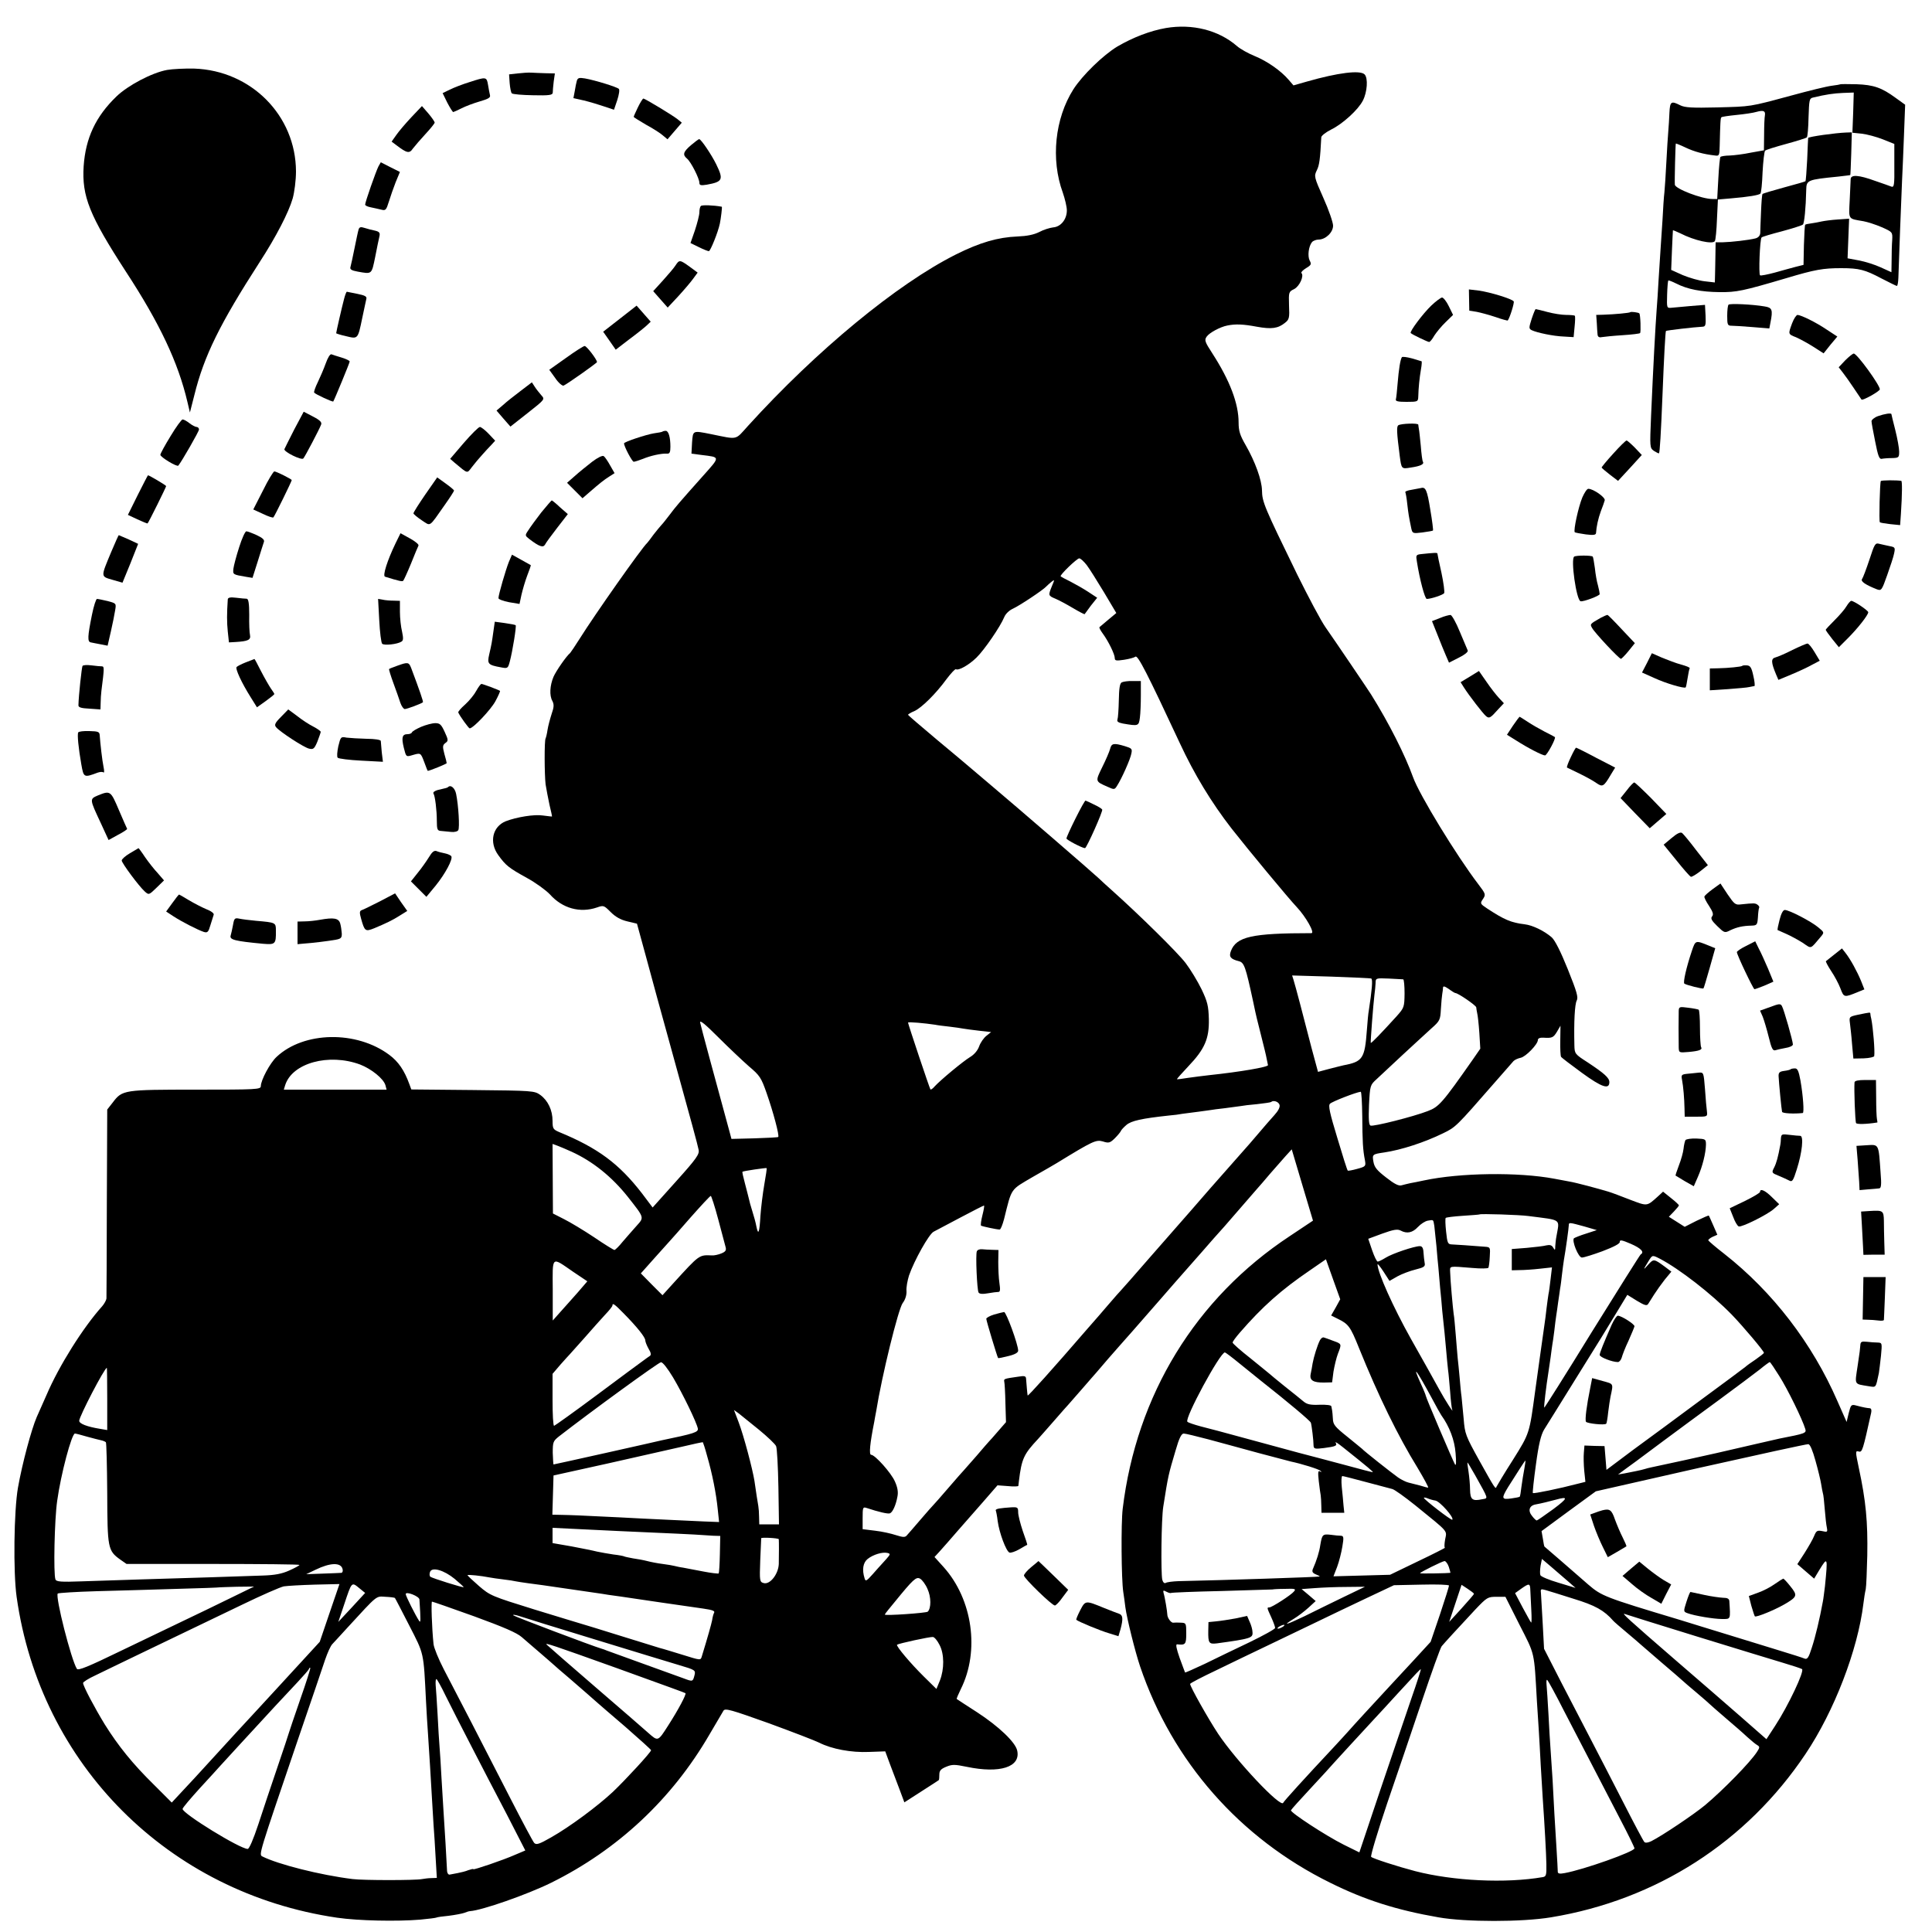 <?xml version="1.0" standalone="no"?>
<!DOCTYPE svg PUBLIC "-//W3C//DTD SVG 20010904//EN"
 "http://www.w3.org/TR/2001/REC-SVG-20010904/DTD/svg10.dtd">
<svg version="1.0" xmlns="http://www.w3.org/2000/svg"
 width="1000pt" height="1000pt" viewBox="0 0 1000 1000"
 preserveAspectRatio="xMidYMid meet">
<g transform="translate(0,1000) scale(0.1,-0.1)"
fill="#000000" stroke="none">
<path d="M6035 9855 c-81 -14 -172 -49 -252 -96 -73 -44 -181 -149 -227 -221
-96 -151 -118 -363 -55 -535 11 -32 21 -73 21 -92 0 -46 -31 -85 -71 -88 -17
-2 -50 -12 -72 -24 -28 -14 -64 -21 -112 -23 -102 -4 -195 -31 -319 -93 -305
-153 -722 -497 -1076 -887 -69 -76 -49 -72 -192 -43 -96 19 -93 20 -98 -44
l-3 -57 53 -7 c97 -12 97 -7 7 -108 -124 -139 -142 -160 -174 -203 -16 -21
-35 -45 -42 -52 -7 -8 -26 -30 -41 -50 -15 -21 -29 -39 -32 -42 -28 -25 -274
-375 -349 -495 -24 -38 -47 -72 -50 -75 -19 -15 -73 -93 -86 -123 -19 -45 -22
-97 -6 -125 9 -18 9 -31 -4 -68 -8 -25 -18 -62 -21 -82 -3 -21 -8 -40 -10 -44
-7 -11 -6 -188 0 -238 4 -25 13 -72 20 -105 8 -33 14 -60 13 -61 -1 -1 -22 2
-47 5 -44 7 -136 -8 -193 -30 -68 -28 -86 -109 -38 -175 39 -54 54 -66 148
-118 46 -25 99 -64 119 -85 65 -73 156 -98 244 -68 34 12 36 11 71 -24 25 -25
52 -40 86 -48 l50 -12 47 -172 c25 -95 85 -311 132 -482 108 -391 133 -483
140 -516 5 -23 -10 -45 -116 -163 l-122 -136 -55 73 c-119 154 -228 235 -430
318 -30 13 -33 18 -33 57 0 56 -24 106 -64 135 -30 21 -38 22 -349 25 l-318 3
-10 27 c-26 72 -57 117 -104 152 -170 127 -442 122 -583 -10 -34 -31 -82 -121
-82 -152 0 -17 -23 -18 -335 -18 -374 0 -382 -1 -431 -66 l-29 -37 -2 -481 c0
-265 -2 -488 -2 -497 -1 -9 -11 -27 -22 -40 -99 -110 -224 -309 -288 -459 -23
-52 -46 -104 -51 -115 -27 -62 -75 -240 -97 -365 -21 -119 -25 -438 -7 -565
122 -869 786 -1533 1659 -1661 110 -16 309 -20 430 -10 44 4 82 9 85 11 3 2
31 6 63 9 32 4 68 11 80 15 12 5 25 9 30 9 61 4 294 85 420 147 345 171 625
433 819 767 35 60 68 115 73 124 9 13 40 4 233 -65 123 -45 240 -90 262 -101
65 -33 166 -52 258 -48 l84 3 24 -65 c14 -36 36 -95 50 -132 l25 -67 87 56
c48 31 89 57 91 59 2 2 3 15 3 29 0 20 8 29 35 40 31 13 44 13 107 0 172 -36
280 -1 261 84 -9 43 -95 125 -207 198 -57 37 -104 67 -106 69 -2 1 8 24 21 51
99 198 61 465 -89 632 l-47 52 24 26 c39 44 42 47 100 114 31 35 89 102 129
147 l73 84 54 -4 c29 -3 53 -2 54 1 0 3 2 15 3 26 14 115 25 138 99 217 7 7
43 49 82 93 38 44 72 82 75 85 3 3 34 39 70 80 36 41 69 80 75 86 5 6 33 38
60 70 28 32 84 96 126 143 69 79 93 106 146 167 10 12 43 50 74 85 31 35 94
107 140 159 45 52 85 97 88 100 3 3 45 50 92 105 48 55 95 110 105 121 11 12
42 48 69 80 28 32 64 73 80 91 l31 34 55 -185 55 -184 -120 -80 c-488 -322
-794 -823 -865 -1412 -9 -75 -7 -365 3 -430 3 -19 8 -55 11 -80 8 -58 50 -228
76 -305 167 -493 517 -890 984 -1120 179 -89 342 -141 560 -179 141 -25 432
-25 583 0 546 90 1012 390 1317 845 149 222 271 539 300 779 3 25 8 58 12 74
3 16 6 95 8 175 3 174 -7 282 -44 454 -18 85 -18 89 0 84 18 -5 21 6 64 200 3
14 1 23 -7 24 -15 1 -32 4 -70 14 -26 7 -28 4 -39 -39 l-11 -46 -48 109 c-130
298 -334 564 -585 761 -44 34 -81 66 -83 70 -1 3 9 12 22 18 l25 11 -21 48
c-11 26 -22 49 -23 51 -2 2 -30 -11 -64 -27 l-61 -31 -41 26 -41 26 26 27 c14
15 26 29 26 32 0 3 -18 20 -41 38 l-41 33 -26 -24 c-59 -53 -54 -52 -144 -18
-46 18 -96 37 -113 42 -53 16 -169 47 -200 52 -16 3 -53 10 -80 15 -186 35
-488 31 -675 -9 -25 -5 -56 -12 -70 -14 -14 -3 -34 -8 -45 -11 -15 -5 -38 7
-80 40 -48 37 -61 53 -66 81 -7 39 -6 40 56 49 88 13 208 52 304 99 66 32 67
33 266 261 48 55 93 106 99 113 7 7 23 14 37 17 26 5 89 70 89 92 0 8 10 13
28 12 46 -3 52 0 71 31 l18 31 -1 -76 c-1 -42 1 -80 4 -85 3 -5 52 -42 108
-83 103 -75 142 -88 142 -48 0 22 -26 45 -112 102 -67 43 -68 45 -69 89 -3
122 2 212 12 231 9 17 1 45 -46 162 -37 92 -66 149 -83 165 -39 34 -99 63
-141 68 -69 8 -106 24 -194 82 -36 24 -37 26 -21 49 15 23 14 26 -24 76 -113
148 -306 464 -338 554 -41 114 -124 279 -217 428 -19 30 -187 278 -236 348
-24 34 -89 157 -146 272 -172 353 -182 376 -183 437 -1 53 -35 148 -85 235
-29 50 -36 73 -36 116 0 98 -45 217 -136 358 -39 60 -42 69 -29 87 14 20 70
50 106 57 43 9 84 7 153 -6 77 -14 110 -9 146 20 22 17 24 26 21 90 -2 69 -2
71 27 85 28 15 52 69 37 83 -3 4 8 15 24 25 27 16 29 21 19 39 -12 23 -6 74
12 96 6 7 22 13 34 13 36 0 75 37 75 72 0 16 -22 81 -50 143 -49 110 -49 113
-34 144 13 26 17 56 23 171 1 8 24 26 52 40 59 29 139 102 163 149 23 44 28
117 9 136 -23 23 -137 9 -298 -37 l-70 -20 -25 29 c-40 47 -112 97 -176 123
-32 13 -74 36 -92 52 -95 82 -230 116 -367 93z m-410 -2780 c15 -20 55 -84 90
-142 l63 -106 -42 -35 c-22 -19 -43 -36 -45 -38 -3 -2 5 -17 16 -32 29 -39 63
-108 63 -128 0 -14 7 -15 48 -9 26 4 52 11 59 16 12 10 62 -88 229 -446 76
-164 165 -310 269 -444 83 -106 296 -363 337 -406 47 -50 95 -135 76 -135
-308 0 -389 -18 -417 -93 -11 -29 -2 -41 41 -52 28 -7 35 -28 74 -208 8 -40
17 -79 19 -87 2 -8 13 -53 25 -100 12 -47 24 -96 26 -109 3 -13 6 -28 7 -34 2
-10 -144 -35 -304 -52 -30 -3 -80 -10 -110 -14 -30 -5 -55 -8 -57 -7 -1 2 25
31 58 66 86 90 109 144 107 245 -2 69 -7 90 -38 155 -20 41 -57 102 -82 135
-40 53 -239 249 -381 376 -27 24 -59 53 -70 64 -26 25 -425 370 -556 480 -52
44 -102 87 -112 95 -9 8 -84 71 -167 140 -82 69 -150 127 -151 130 0 3 14 12
32 19 38 17 112 90 168 167 23 30 44 53 48 50 14 -8 67 22 106 60 41 40 124
161 144 210 7 17 26 35 44 43 35 16 157 97 173 115 6 6 18 17 28 25 16 13 16
11 2 -22 -20 -49 -20 -50 18 -66 17 -7 58 -29 90 -48 32 -19 59 -33 61 -32 1
2 16 22 33 45 l32 40 -47 31 c-26 17 -67 40 -92 53 -25 12 -47 24 -50 27 -6 6
83 92 96 93 7 0 24 -16 39 -35z m1473 -2140 c8 -7 3 -60 -13 -165 -3 -14 -7
-60 -10 -101 -11 -148 -21 -164 -121 -183 -10 -2 -44 -11 -76 -19 l-56 -15
-33 122 c-17 66 -44 169 -59 227 -15 58 -31 115 -35 128 l-7 22 204 -6 c111
-4 204 -8 206 -10z m165 -4 c4 -1 7 -34 7 -73 -1 -71 -2 -74 -41 -118 -80 -88
-131 -141 -134 -138 -2 4 13 201 19 248 3 19 5 47 6 61 0 26 1 27 68 24 37 -2
70 -4 75 -4z m270 -71 c14 0 107 -64 108 -74 0 -6 3 -20 5 -31 3 -11 8 -57 11
-101 l5 -82 -38 -55 c-159 -227 -176 -246 -234 -268 -75 -29 -281 -81 -296
-75 -9 3 -11 33 -8 107 5 101 6 103 39 133 18 17 79 74 135 126 57 52 123 114
149 137 44 39 46 44 49 100 2 32 5 67 7 78 2 11 4 26 4 33 1 10 9 7 30 -7 16
-12 31 -21 34 -21z m-3657 -379 c57 -48 64 -59 92 -139 34 -97 67 -220 60
-227 -2 -2 -57 -5 -123 -7 l-119 -3 -8 30 c-72 264 -151 555 -154 572 -3 16
26 -8 93 -75 54 -54 126 -122 159 -151z m964 215 c14 -3 48 -7 75 -10 28 -3
59 -8 70 -10 11 -2 48 -7 83 -11 l62 -7 -24 -19 c-14 -11 -31 -35 -38 -55 -8
-22 -26 -43 -48 -56 -36 -22 -152 -118 -183 -152 -9 -11 -19 -17 -21 -15 -4 4
-116 339 -116 346 0 5 88 -3 140 -11z m-2976 -206 c59 -23 121 -73 131 -107
l6 -23 -266 0 -266 0 7 23 c36 115 226 167 388 107z m5187 -267 c1 -131 3
-174 14 -229 5 -30 4 -32 -40 -44 -25 -7 -47 -11 -49 -9 -3 2 -27 78 -54 169
-39 128 -48 168 -38 177 10 11 136 60 159 62 4 1 7 -56 8 -126z m-428 58 c3
-12 -7 -31 -27 -53 -17 -19 -56 -63 -86 -99 -30 -35 -59 -69 -65 -75 -15 -17
-126 -143 -180 -204 -26 -30 -71 -82 -100 -115 -29 -33 -122 -139 -206 -235
-83 -96 -155 -177 -158 -180 -3 -3 -33 -36 -66 -75 -33 -38 -64 -75 -70 -81
-5 -6 -21 -24 -35 -40 -185 -214 -310 -353 -311 -347 -2 10 -6 61 -8 86 -1 15
-7 17 -43 11 -71 -10 -73 -11 -70 -25 2 -8 5 -58 6 -112 l3 -98 -41 -47 c-22
-26 -43 -49 -46 -52 -3 -3 -32 -36 -65 -75 -33 -38 -63 -72 -66 -75 -3 -3 -39
-43 -79 -90 -40 -47 -76 -87 -79 -90 -3 -3 -33 -36 -66 -75 -33 -38 -65 -76
-72 -83 -9 -10 -20 -9 -55 2 -24 8 -72 19 -108 23 l-65 8 0 58 c0 54 1 58 20
52 63 -21 111 -32 121 -28 14 5 31 42 39 86 5 24 1 48 -13 79 -19 44 -103 138
-123 138 -12 0 -6 60 16 170 2 14 7 39 10 55 30 187 114 527 137 560 14 18 21
42 20 62 -2 19 5 55 13 81 27 78 104 216 128 227 12 6 74 39 138 73 64 34 119
62 122 62 3 0 -1 -22 -8 -50 -7 -27 -10 -52 -7 -54 7 -4 81 -20 96 -20 5 -1
15 24 23 54 41 165 31 149 150 219 60 34 115 66 123 71 186 114 203 122 238
112 31 -10 37 -8 62 16 15 15 29 32 31 37 2 6 15 20 29 32 25 22 81 34 220 49
25 2 56 6 70 9 14 2 52 7 85 11 33 5 62 8 65 9 3 1 34 5 70 9 36 5 73 10 82
11 9 2 48 7 85 10 37 4 70 9 72 11 12 11 39 2 44 -15z m-3665 -242 c110 -50
209 -130 291 -233 88 -112 86 -106 45 -152 -19 -21 -51 -58 -71 -81 -19 -24
-39 -43 -43 -43 -3 0 -51 29 -105 66 -54 36 -124 78 -156 94 l-57 29 -1 180
-1 180 25 -9 c14 -5 46 -19 73 -31z m998 -170 c-8 -46 -17 -119 -20 -162 -5
-88 -11 -104 -21 -55 -3 18 -13 54 -21 79 -8 25 -16 54 -18 65 -3 10 -11 46
-20 78 -9 33 -15 60 -13 61 3 4 122 21 125 19 2 -1 -4 -39 -12 -85z m-238
-182 c18 -67 35 -131 38 -143 4 -16 -1 -23 -23 -32 -15 -6 -37 -11 -48 -10
-67 3 -64 5 -198 -142 l-58 -64 -56 56 -56 57 74 83 c41 46 76 85 79 88 3 3
50 56 104 118 54 61 101 112 105 112 3 0 21 -55 39 -123z m4192 19 c178 -23
162 -12 146 -106 -3 -14 -5 -36 -6 -50 0 -22 -2 -23 -11 -7 -7 12 -17 15 -35
11 -14 -4 -60 -9 -102 -13 l-77 -6 0 -55 0 -55 40 1 c22 0 69 3 104 7 l64 7
-7 -59 c-4 -32 -8 -68 -11 -79 -2 -10 -6 -43 -10 -73 -3 -30 -8 -65 -10 -79
-4 -24 -39 -280 -49 -350 -30 -221 -28 -217 -115 -356 -45 -70 -82 -133 -85
-139 -5 -15 -7 -12 -89 135 -71 128 -75 139 -81 215 -4 44 -9 96 -11 115 -3
19 -7 64 -10 100 -3 36 -8 81 -10 100 -2 19 -6 73 -10 120 -4 47 -8 96 -11
110 -4 29 -17 171 -18 215 -1 34 -10 32 116 22 43 -4 79 -3 82 1 2 4 6 30 7
57 3 49 3 50 -26 52 -71 6 -152 11 -172 12 -19 1 -22 8 -28 66 -4 36 -5 68 -2
71 2 3 42 8 88 11 46 3 85 6 86 7 5 5 210 -2 253 -8z m-486 -51 c2 -17 7 -64
11 -105 3 -41 8 -91 10 -110 2 -19 6 -66 9 -105 4 -38 9 -92 11 -120 11 -102
14 -132 20 -200 3 -38 8 -86 10 -105 3 -19 7 -71 11 -115 3 -44 8 -84 10 -90
13 -29 -36 47 -67 104 -20 36 -85 154 -146 261 -92 164 -173 345 -173 386 0 5
14 -12 31 -38 l31 -48 42 24 c22 12 64 28 93 35 44 11 51 16 47 34 -2 12 -5
36 -6 54 -1 23 -7 33 -19 33 -28 0 -142 -38 -177 -60 -18 -11 -36 -20 -41 -20
-5 0 -18 27 -29 59 l-20 59 73 27 c58 21 78 24 94 16 33 -18 62 -12 90 18 15
16 38 31 52 33 30 5 27 7 33 -27z m776 -3 l65 -19 -55 -18 c-30 -9 -58 -21
-63 -24 -13 -12 23 -101 41 -100 10 0 58 15 107 33 60 23 90 39 89 48 -1 12
11 10 57 -10 53 -23 72 -43 51 -55 -4 -3 -117 -183 -252 -400 -134 -218 -246
-395 -247 -393 -3 3 10 111 22 186 2 14 7 48 11 75 3 28 8 57 9 66 2 9 6 40
10 70 3 30 8 65 10 79 2 14 7 45 10 70 4 25 8 56 10 70 3 14 7 48 10 75 3 28
8 61 10 75 9 50 25 165 25 178 0 16 3 15 80 -6z m393 -168 c99 -52 265 -180
371 -289 58 -60 166 -188 166 -197 0 -3 -19 -18 -42 -34 -24 -16 -48 -33 -54
-39 -6 -5 -109 -82 -229 -170 -119 -88 -278 -206 -354 -261 l-136 -102 -5 62
-5 61 -52 1 -52 2 -3 -37 c-2 -20 -1 -62 2 -94 l6 -57 -36 -9 c-103 -27 -231
-53 -236 -49 -2 3 5 69 16 148 14 105 26 153 42 180 13 20 84 135 158 254 150
241 144 231 219 355 l54 89 50 -31 c40 -24 51 -27 58 -16 5 8 19 30 31 49 12
19 37 54 55 77 l34 41 -33 25 c-57 42 -59 42 -87 11 -27 -31 -27 -28 2 19 20
32 19 32 60 11z m-5626 -67 l73 -49 -49 -57 c-27 -31 -68 -76 -90 -101 l-40
-45 0 157 c-1 182 -9 174 106 95z m3947 -184 l-24 -42 32 -16 c58 -28 67 -40
112 -152 102 -252 202 -456 303 -620 34 -57 59 -103 55 -103 -4 0 -23 5 -42
11 -19 5 -46 12 -59 15 -13 3 -38 15 -55 27 -31 22 -177 137 -186 148 -3 3
-38 31 -77 63 -64 51 -73 63 -74 92 -1 19 -3 39 -4 44 -1 6 -3 15 -4 21 -1 6
-24 9 -61 8 -47 -2 -65 2 -83 17 -12 10 -56 46 -97 78 -41 33 -77 63 -80 66
-3 3 -47 38 -97 79 -51 40 -93 77 -93 82 0 5 17 28 37 51 117 135 215 222 362
322 l84 58 37 -104 37 -103 -23 -42z m-3686 -31 c71 -72 112 -124 112 -140 0
-7 8 -27 17 -43 13 -21 14 -32 7 -37 -6 -4 -22 -15 -35 -25 -13 -9 -121 -89
-239 -177 -118 -88 -218 -159 -222 -160 -5 0 -8 60 -8 134 l0 135 41 48 c23
26 45 50 48 53 3 3 37 41 76 85 38 44 87 98 107 120 21 22 38 43 38 48 0 15
12 6 58 -41z m3191 -262 c41 -33 90 -73 109 -88 137 -108 254 -206 257 -216 4
-12 14 -91 14 -119 1 -16 7 -18 54 -12 61 8 70 12 60 28 -4 7 13 -4 38 -24
133 -106 160 -129 154 -129 -4 0 -66 16 -139 36 -72 19 -183 49 -246 65 -63
17 -189 51 -280 76 -91 25 -192 52 -225 60 -33 9 -64 19 -69 24 -17 15 169
359 194 359 3 0 39 -27 79 -60z m-2935 -70 c51 -86 122 -233 128 -264 3 -19
-18 -26 -187 -61 -11 -3 -141 -32 -288 -65 -148 -33 -270 -60 -272 -60 -1 0
-3 27 -4 60 0 56 2 61 32 85 166 129 515 383 528 384 9 1 34 -31 63 -79z
m5726 7 c42 -66 119 -223 134 -273 7 -22 0 -24 -133 -50 -13 -3 -180 -41 -326
-75 -69 -16 -285 -63 -338 -74 -10 -2 -26 -6 -35 -9 -9 -3 -28 -7 -42 -10 -14
-3 -41 -8 -60 -12 l-35 -6 35 26 c19 14 46 34 59 43 13 10 79 59 145 108 67
50 195 144 285 210 90 66 184 137 210 157 25 21 48 37 51 38 3 0 25 -33 50
-73z m-8655 -118 l0 -161 -35 6 c-69 11 -110 27 -110 42 0 22 131 274 143 274
1 0 2 -72 2 -161z m6855 6 c23 -44 46 -84 50 -90 42 -58 69 -129 74 -196 4
-47 3 -68 -3 -59 -11 19 -151 347 -151 355 0 3 -11 31 -25 61 -49 108 -24 75
55 -71z m-3482 -165 c44 -36 84 -74 89 -85 5 -11 10 -107 12 -212 l3 -193 -51
0 -51 0 -1 38 c0 20 -2 46 -4 57 -4 22 -11 67 -20 130 -10 62 -55 233 -82 304
l-24 63 25 -18 c13 -11 60 -48 104 -84z m-3478 -36 c30 -8 63 -17 74 -19 10
-2 21 -7 24 -10 3 -3 6 -121 7 -263 1 -285 3 -298 67 -344 l33 -23 447 0 c247
0 448 -2 448 -5 0 -3 -24 -16 -53 -29 -38 -17 -74 -24 -137 -26 -115 -4 -416
-14 -630 -20 -96 -3 -234 -8 -307 -10 -107 -4 -132 -2 -136 10 -11 28 -5 312
9 407 19 138 75 348 92 348 4 0 32 -7 62 -16z m5804 -14 c61 -17 179 -48 261
-71 83 -22 158 -42 167 -44 53 -11 144 -39 153 -48 7 -7 6 -8 -3 -3 -10 6 -11
-5 -6 -51 4 -32 8 -65 10 -73 1 -8 3 -32 3 -52 l1 -38 59 0 59 0 -4 38 c-1 20
-6 63 -9 95 -3 31 -2 57 3 57 4 0 59 -14 122 -31 63 -17 124 -33 136 -36 11
-2 65 -41 120 -85 176 -143 163 -128 154 -176 -4 -23 -5 -42 -1 -43 3 0 -59
-32 -139 -70 l-145 -70 -146 -4 -147 -4 19 49 c10 27 22 74 27 105 8 47 7 55
-7 56 -9 0 -33 2 -53 5 -42 5 -45 1 -54 -52 -5 -36 -19 -81 -39 -126 -5 -13
-1 -20 16 -27 13 -5 22 -10 19 -11 -12 -3 -494 -19 -730 -24 -30 -1 -60 -5
-66 -9 -7 -4 -14 2 -18 16 -8 34 -5 316 5 378 26 166 27 167 64 292 18 63 30
87 42 87 9 0 66 -14 127 -30z m-2594 -86 c27 -93 47 -195 55 -276 l7 -66 -79
3 c-43 2 -130 6 -193 9 -63 3 -171 8 -240 12 -220 11 -254 12 -303 13 l-48 1
3 101 3 102 285 63 c157 35 330 75 385 87 55 13 101 23 103 22 1 -1 12 -33 22
-71z m5737 -25 c13 -46 26 -100 29 -119 3 -19 7 -41 9 -48 3 -7 7 -46 10 -85
3 -40 8 -83 11 -95 4 -22 2 -23 -24 -17 -26 5 -31 2 -42 -25 -7 -18 -30 -57
-50 -89 l-37 -57 44 -38 43 -37 27 45 c43 70 44 68 29 -84 -4 -30 -8 -66 -11
-80 -16 -88 -39 -184 -57 -238 -16 -51 -23 -62 -37 -57 -9 4 -68 23 -131 42
-63 19 -180 55 -260 80 -80 25 -197 60 -260 80 -386 116 -400 122 -470 182
-36 31 -67 58 -70 61 -7 7 -155 134 -156 135 -1 0 -5 18 -8 40 l-7 40 140 103
141 103 542 123 c299 67 550 122 558 121 9 -1 22 -32 37 -86z m-1507 -41 c-5
-24 -11 -65 -15 -93 -3 -27 -7 -51 -9 -52 -2 -2 -22 -6 -44 -9 -50 -7 -52 0
-16 59 48 76 87 137 89 137 2 0 -1 -19 -5 -42z m-254 -35 c70 -126 68 -117 36
-123 -51 -11 -62 -2 -63 49 0 25 -4 67 -8 94 -4 26 -7 47 -5 47 1 0 19 -30 40
-67z m-206 -130 c24 -5 98 -89 87 -99 -5 -5 -147 105 -147 113 0 3 8 2 18 -2
9 -4 28 -10 42 -12z m610 -44 c-44 -32 -83 -59 -86 -59 -3 0 -14 10 -23 22
-24 28 -16 55 17 61 33 6 68 15 106 25 65 18 62 8 -14 -49z m-4830 -114 c254
-11 399 -18 420 -20 14 -1 42 -3 62 -4 l36 -1 -2 -95 c-1 -52 -4 -96 -6 -99
-3 -2 -39 2 -80 10 -41 8 -88 17 -105 20 -16 2 -37 7 -45 9 -8 2 -35 7 -60 10
-25 3 -61 10 -80 15 -19 5 -52 11 -74 14 -21 4 -41 8 -45 10 -3 2 -28 7 -56
10 -27 4 -66 11 -85 15 -19 5 -79 17 -132 27 l-98 17 0 39 0 40 143 -7 c78 -4
171 -8 207 -10z m821 -42 c1 -12 1 -83 0 -128 -2 -52 -45 -108 -78 -99 -21 6
-22 10 -18 118 3 61 5 112 5 114 0 6 90 1 91 -5z m557 -102 c-13 -14 -25 -28
-28 -31 -3 -3 -22 -24 -42 -47 -33 -37 -38 -40 -43 -22 -14 44 -8 81 16 100
29 23 77 37 102 31 17 -4 16 -7 -5 -31z m3527 -115 l40 -35 -89 27 c-48 14
-91 32 -93 39 -3 7 -2 29 1 49 l7 35 47 -40 c26 -22 65 -56 87 -75z m-616 74
c5 -16 9 -30 8 -31 -7 -2 -157 -5 -157 -2 0 5 115 62 127 63 6 0 16 -13 22
-30z m-5726 -11 c3 -10 0 -19 -6 -20 -7 -1 -50 -2 -97 -4 l-85 -3 48 23 c76
37 131 39 140 4z m580 -51 c26 -22 47 -41 47 -43 0 -5 -165 47 -173 54 -4 4
-5 15 -1 25 10 27 72 9 127 -36z m182 7 c11 -2 43 -7 70 -10 28 -3 57 -8 65
-10 8 -2 38 -6 65 -10 28 -3 111 -15 185 -26 74 -11 149 -22 165 -24 17 -2 46
-7 65 -10 19 -3 49 -7 65 -9 17 -3 111 -16 210 -31 99 -14 196 -28 215 -31 48
-7 62 -12 56 -22 -3 -5 -8 -22 -10 -38 -5 -24 -23 -88 -53 -186 -7 -23 -4 -23
-104 8 -46 14 -97 30 -114 34 -16 5 -111 34 -210 65 -99 31 -187 58 -195 60
-8 2 -118 36 -243 74 -222 69 -230 72 -288 122 -32 28 -59 53 -59 56 0 4 70
-3 115 -12z m2266 -60 c19 -42 19 -99 1 -117 -8 -7 -222 -22 -222 -15 0 2 8
13 18 25 9 11 24 29 32 39 96 118 112 133 132 122 11 -6 29 -30 39 -54z
m-3095 -123 l-51 -150 -90 -98 c-49 -54 -101 -109 -113 -123 -66 -71 -200
-218 -226 -245 -23 -25 -157 -171 -216 -236 -8 -9 -39 -42 -68 -73 l-53 -57
-93 93 c-109 107 -184 200 -254 312 -53 87 -112 198 -112 214 0 5 28 23 63 39
34 17 143 69 242 117 99 48 216 104 260 125 44 21 161 77 260 125 99 48 195
90 214 94 19 3 91 7 161 9 l127 3 -51 -149z m157 125 l27 -22 -69 -75 -70 -75
30 89 c41 123 38 119 82 83z m5637 16 c0 -5 -21 -72 -47 -150 l-48 -141 -90
-98 c-49 -53 -101 -109 -115 -124 -90 -97 -204 -221 -221 -241 -11 -13 -46
-50 -77 -84 -150 -160 -257 -278 -260 -286 -11 -30 -243 216 -337 357 -51 77
-145 244 -145 258 0 4 62 36 138 72 75 37 187 90 247 119 61 29 173 83 250
120 77 37 203 98 280 134 l140 66 143 3 c78 2 142 0 142 -5z m129 -43 c0 -3
-29 -36 -64 -75 l-64 -70 32 96 32 96 32 -21 c18 -12 33 -23 32 -26z m292 18
c1 -18 3 -64 5 -102 2 -38 2 -67 -1 -64 -3 2 -22 38 -44 78 l-39 74 32 23 c41
29 46 29 47 -9z m-6731 -41 c-69 -34 -177 -86 -240 -116 -63 -30 -211 -101
-329 -158 -163 -79 -216 -101 -223 -91 -29 45 -113 374 -99 390 3 3 94 9 201
12 107 3 294 8 415 12 121 3 221 7 222 8 1 0 41 2 90 3 l88 1 -125 -61z m5765
7 c-60 -29 -152 -74 -202 -99 -98 -47 -119 -52 -55 -13 20 12 54 38 75 57 l37
34 -36 31 -37 31 69 5 c38 3 112 6 164 6 l95 1 -110 -53z m-257 29 c-15 -19
-115 -83 -128 -83 -13 0 -13 -1 10 -51 11 -24 20 -49 20 -55 0 -6 -60 -39
-132 -74 -73 -35 -178 -85 -232 -112 -55 -26 -101 -46 -102 -45 -1 1 -13 35
-28 75 -17 49 -22 72 -13 71 43 -5 47 0 47 56 0 53 -1 55 -27 56 -16 1 -33 1
-40 0 -11 -2 -31 25 -31 42 0 14 -13 92 -19 110 -4 16 -2 17 15 8 11 -6 21 -8
24 -6 2 2 121 7 263 10 143 4 261 8 262 8 1 1 29 3 63 3 53 2 59 0 48 -13z
m1446 -38 c112 -34 159 -60 206 -114 3 -4 34 -31 70 -61 36 -30 67 -57 70 -60
3 -3 52 -45 110 -95 58 -49 107 -92 110 -95 3 -3 34 -30 70 -60 36 -30 67 -58
70 -61 3 -3 39 -35 80 -70 41 -35 92 -79 113 -99 21 -19 45 -39 53 -43 13 -8
13 -12 -2 -35 -36 -55 -174 -196 -268 -275 -58 -48 -220 -157 -279 -187 -17
-8 -31 -10 -36 -4 -5 5 -55 99 -111 209 -56 110 -131 254 -165 320 -34 66
-103 199 -153 295 l-90 176 -7 131 c-4 72 -8 142 -9 156 -3 22 -1 24 23 17 14
-4 80 -24 145 -45z m-5973 -4 c7 -111 7 -124 -2 -110 -18 27 -69 128 -69 138
0 16 70 -11 71 -28z m-127 8 c2 -2 35 -66 74 -142 78 -152 74 -135 87 -392 3
-55 7 -129 10 -165 7 -103 15 -238 20 -325 3 -44 7 -111 9 -150 3 -38 8 -116
11 -173 l6 -102 -28 -1 c-15 0 -37 -3 -48 -5 -32 -7 -305 -7 -360 0 -169 21
-385 76 -467 117 -19 10 -19 8 182 599 67 195 131 384 143 420 12 35 28 71 37
80 8 9 44 47 79 86 158 172 146 162 196 159 25 -1 47 -4 49 -6z m5821 -139
c81 -159 75 -133 90 -395 3 -49 8 -119 10 -155 2 -36 7 -117 10 -180 4 -63 8
-137 10 -165 10 -145 18 -287 19 -344 1 -57 -1 -64 -19 -67 -192 -33 -462 -20
-660 31 -88 23 -219 65 -228 74 -4 5 33 129 83 277 51 148 132 388 181 533 49
145 94 271 101 280 14 17 77 86 175 191 59 62 64 65 108 65 l47 0 73 -145z
m-5411 44 c153 -56 221 -85 247 -108 19 -17 62 -53 94 -81 32 -27 63 -55 69
-60 6 -6 42 -37 81 -70 68 -59 127 -110 149 -130 6 -6 71 -61 144 -124 72 -63
132 -117 132 -120 0 -10 -130 -151 -197 -215 -79 -74 -223 -181 -320 -236 -63
-36 -77 -40 -88 -29 -7 8 -63 113 -125 234 -148 289 -281 547 -343 665 -27 52
-51 111 -53 130 -9 86 -13 220 -8 220 4 0 101 -34 218 -76z m626 -120 c190
-58 385 -118 433 -132 85 -25 88 -27 82 -52 -9 -35 -9 -35 -57 -17 -24 9 -119
43 -213 77 -93 34 -177 64 -185 67 -8 4 -19 7 -25 9 -51 15 -452 167 -458 173
-5 5 11 3 35 -5 23 -8 198 -62 388 -120z m5705 15 c198 -61 398 -122 445 -136
47 -14 90 -28 97 -32 15 -8 -71 -190 -139 -294 l-45 -69 -130 114 c-71 62
-223 194 -338 293 -252 218 -284 248 -265 241 8 -3 177 -56 375 -117z m-2145
51 c-8 -5 -19 -10 -25 -10 -5 0 -3 5 5 10 8 5 20 10 25 10 6 0 3 -5 -5 -10z
m-1777 -94 c25 -47 25 -125 2 -184 l-18 -44 -65 64 c-68 67 -145 158 -139 165
7 6 171 42 186 40 8 -1 23 -19 34 -41z m-1668 -121 c282 -102 349 -126 353
-129 5 -6 -36 -84 -90 -168 -53 -83 -52 -82 -103 -37 -16 15 -138 120 -270
234 -132 114 -247 214 -255 222 -14 13 30 -2 365 -122z m-1641 -161 c-30 -87
-57 -166 -59 -174 -2 -8 -29 -89 -60 -180 -31 -91 -75 -222 -98 -293 -26 -78
-47 -127 -55 -127 -40 0 -337 183 -337 207 0 6 41 54 90 108 50 54 97 106 105
115 14 16 144 157 285 310 33 35 85 91 115 123 30 32 57 63 59 68 1 6 5 8 7 6
2 -2 -21 -75 -52 -163z m5751 4 c-29 -84 -101 -298 -161 -474 l-108 -322 -81
40 c-92 46 -277 167 -273 178 2 5 48 56 103 115 55 59 108 117 118 129 16 18
143 156 217 236 14 15 66 71 115 125 102 111 115 125 119 125 2 0 -20 -69 -49
-152z m-4998 14 c24 -48 82 -163 131 -257 48 -93 131 -254 185 -356 l96 -187
-52 -22 c-63 -28 -217 -80 -217 -75 0 3 -11 0 -26 -5 -14 -6 -39 -12 -55 -15
-17 -3 -36 -7 -42 -8 -6 -1 -12 7 -13 18 -1 11 -4 76 -8 145 -4 69 -9 148 -11
175 -2 28 -6 102 -10 165 -3 63 -8 135 -10 160 -2 25 -7 99 -10 165 -4 66 -8
135 -10 153 -1 17 0 32 4 31 3 0 25 -39 48 -87z m5788 -77 c112 -216 207 -399
291 -561 41 -78 74 -146 74 -151 0 -17 -262 -110 -361 -128 -26 -5 -36 -3 -36
7 0 7 -3 65 -7 128 -9 137 -12 198 -20 350 -4 63 -9 138 -11 165 -2 28 -7 104
-10 170 -4 66 -8 135 -10 154 -2 19 0 30 4 25 5 -5 44 -76 86 -159z"/>
<path d="M5806 6468 c-10 -5 -14 -32 -15 -93 -1 -46 -4 -91 -7 -99 -4 -11 4
-16 28 -21 81 -14 82 -13 88 30 3 22 5 74 5 115 l0 75 -42 0 c-24 1 -49 -3
-57 -7z"/>
<path d="M5746 6124 c-4 -15 -22 -57 -41 -95 -36 -74 -37 -73 27 -101 35 -16
37 -16 50 5 24 37 69 138 74 167 5 24 2 27 -34 38 -57 17 -69 15 -76 -14z"/>
<path d="M5567 5764 c-26 -52 -47 -98 -47 -104 0 -7 82 -50 96 -50 8 0 94 192
89 200 -3 5 -23 17 -43 26 -20 10 -39 19 -43 20 -3 2 -26 -40 -52 -92z"/>
<path d="M5056 3523 c-7 -18 1 -200 9 -213 5 -8 22 -9 49 -4 22 4 47 7 54 7 9
0 10 12 5 46 -4 25 -6 74 -6 109 l1 62 -32 1 c-17 0 -41 2 -53 3 -12 1 -24 -3
-27 -11z"/>
<path d="M5145 3196 c-22 -7 -40 -17 -40 -22 0 -10 56 -195 61 -203 2 -2 26 3
53 10 34 8 51 18 51 28 0 32 -62 201 -73 200 -7 -1 -30 -7 -52 -13z"/>
<path d="M8342 3143 c-42 -96 -62 -145 -62 -156 0 -12 65 -37 94 -37 7 0 16
10 20 23 3 12 18 52 35 87 16 36 30 70 31 75 2 10 -66 54 -86 55 -6 0 -20 -21
-32 -47z"/>
<path d="M8231 2816 c-19 -93 -28 -165 -22 -175 6 -9 97 -19 105 -10 2 2 7 29
10 60 4 31 9 67 12 80 15 70 17 65 -41 81 l-54 15 -10 -51z"/>
<path d="M6832 3063 c-13 -25 -32 -86 -38 -120 -2 -15 -7 -40 -10 -55 -7 -33
14 -45 71 -44 l40 1 7 55 c5 30 15 72 23 93 20 51 20 51 -22 66 -21 8 -43 16
-50 18 -6 3 -16 -4 -21 -14z"/>
<path d="M8295 2183 c-11 -3 -30 -9 -42 -14 l-22 -8 19 -58 c11 -32 32 -82 46
-110 l26 -53 47 27 c25 15 47 28 49 29 2 1 -7 22 -19 46 -12 23 -30 66 -40 93
-17 50 -27 57 -64 48z"/>
<path d="M8441 1880 l-43 -37 49 -42 c27 -24 72 -56 101 -72 l51 -30 25 50 26
50 -38 22 c-20 12 -57 39 -82 59 l-45 37 -44 -37z"/>
<path d="M9186 1801 c-22 -16 -61 -36 -87 -45 l-47 -17 13 -51 c8 -27 16 -52
18 -54 6 -7 103 33 153 62 67 39 69 46 32 92 -18 23 -35 41 -38 41 -3 -1 -23
-13 -44 -28z"/>
<path d="M8729 1709 c-16 -50 -16 -51 6 -59 35 -13 135 -30 179 -30 45 0 43
-4 37 93 -1 12 -10 17 -33 17 -18 1 -62 7 -98 15 -36 8 -67 14 -70 15 -3 0
-12 -23 -21 -51z"/>
<path d="M6395 1623 c-33 -6 -78 -13 -100 -15 l-40 -4 -1 -44 c-1 -65 3 -71
45 -66 175 24 186 28 184 57 0 14 -7 38 -15 55 l-13 30 -60 -13z"/>
<path d="M865 9638 c-78 -14 -203 -80 -262 -137 -108 -104 -160 -216 -170
-361 -10 -156 30 -255 218 -545 176 -269 271 -471 319 -675 l13 -55 23 90 c50
203 132 369 339 690 83 128 149 255 170 328 9 33 17 93 17 140 -1 289 -232
522 -527 532 -49 1 -112 -2 -140 -7z"/>
<path d="M2680 9620 l-45 -5 3 -45 c2 -25 7 -49 11 -53 5 -5 54 -9 110 -10 84
-2 101 1 102 13 0 8 2 34 5 58 l6 42 -49 1 c-26 1 -59 2 -73 3 -14 1 -45 -1
-70 -4z"/>
<path d="M2430 9575 c-36 -11 -82 -29 -102 -39 l-37 -18 24 -49 c14 -27 28
-49 31 -49 2 0 22 9 42 19 21 11 64 27 95 36 45 13 57 20 53 33 -2 9 -7 33
-10 53 -7 42 -10 42 -96 14z"/>
<path d="M2986 9583 c-3 -10 -8 -34 -11 -54 l-7 -37 54 -12 c29 -7 76 -21 105
-31 l51 -17 17 50 c9 28 13 54 8 58 -10 10 -124 45 -175 54 -30 5 -37 3 -42
-11z"/>
<path d="M9527 9564 c-1 -1 -22 -5 -47 -8 -25 -3 -119 -26 -210 -51 -219 -59
-203 -56 -384 -61 -127 -3 -165 -1 -189 11 -47 24 -53 20 -56 -37 -1 -29 -4
-73 -6 -98 -2 -25 -7 -97 -10 -160 -3 -63 -8 -133 -10 -155 -3 -22 -7 -87 -10
-145 -4 -58 -8 -125 -10 -150 -2 -25 -6 -94 -10 -155 -3 -60 -8 -130 -10 -155
-7 -93 -18 -298 -29 -551 -7 -166 -7 -167 15 -183 13 -8 24 -14 26 -12 4 4 10
101 18 301 8 202 15 329 18 332 3 3 147 20 190 22 15 1 17 9 15 57 l-3 56 -75
-6 c-41 -4 -86 -8 -99 -9 -24 -2 -24 -1 -22 68 1 38 4 71 6 73 2 2 20 -5 42
-16 57 -29 128 -43 223 -44 89 -1 121 6 345 72 150 45 192 52 285 52 93 0 123
-8 208 -53 41 -21 77 -39 80 -39 4 0 7 19 8 43 2 71 15 417 19 502 2 44 7 150
10 236 l6 157 -50 36 c-71 52 -113 67 -202 70 -44 1 -80 1 -82 0z m65 -147
l-4 -104 49 -5 c26 -3 75 -16 108 -29 l60 -24 0 -113 c1 -98 -1 -113 -15 -108
-8 3 -46 17 -85 30 -85 31 -125 33 -126 9 0 -10 -3 -59 -5 -110 -5 -102 -10
-94 71 -108 22 -4 65 -18 95 -31 56 -25 56 -25 54 -67 -2 -23 -3 -70 -3 -104
l-1 -62 -55 25 c-30 14 -81 30 -113 36 l-59 11 4 103 4 102 -58 -4 c-32 -2
-69 -7 -83 -10 -14 -3 -38 -8 -54 -10 -16 -2 -30 -5 -32 -7 -3 -2 -5 -50 -7
-106 l-2 -102 -40 -10 c-22 -6 -71 -19 -109 -30 -38 -10 -72 -17 -76 -14 -8 5
-1 188 8 196 4 4 52 18 106 32 55 15 103 30 108 35 7 7 15 85 17 179 1 51 5
53 166 69 33 4 61 7 62 8 1 1 3 51 5 111 l3 110 -30 -1 c-54 -2 -192 -21 -196
-28 0 0 -3 -50 -5 -111 -3 -60 -7 -111 -9 -113 -1 -2 -51 -16 -110 -32 -59
-16 -109 -31 -112 -34 -3 -2 -6 -44 -8 -93 -2 -48 -4 -98 -4 -109 -1 -14 -10
-24 -25 -28 -36 -9 -125 -19 -168 -20 l-38 0 -1 -66 c-1 -36 -1 -82 -2 -104
l-1 -38 -52 6 c-29 3 -80 18 -114 32 l-60 27 4 101 c2 56 5 102 5 104 1 1 18
-6 39 -16 72 -37 167 -58 178 -40 4 6 9 57 11 114 l5 104 -29 0 c-55 0 -192
53 -194 74 -2 16 3 211 5 213 1 1 24 -8 51 -21 45 -21 91 -34 153 -41 20 -3
22 1 23 48 3 123 4 146 9 150 3 3 38 8 78 12 41 4 88 11 104 16 36 10 47 5 43
-19 -2 -9 -4 -54 -4 -98 l-1 -82 -67 -12 c-38 -8 -87 -14 -110 -15 -23 0 -45
-4 -48 -7 -3 -3 -8 -54 -11 -113 l-6 -108 69 6 c95 8 147 17 155 25 4 4 9 54
11 110 3 57 9 108 13 112 5 5 54 20 109 35 55 15 103 30 107 34 4 3 8 50 9
104 3 89 4 98 23 102 66 16 107 22 156 24 l55 2 -3 -104z"/>
<path d="M3302 9445 c-12 -25 -22 -47 -22 -50 0 -2 29 -20 63 -40 35 -19 75
-44 88 -56 l24 -20 37 43 37 43 -22 18 c-25 20 -169 107 -177 107 -3 0 -16
-20 -28 -45z"/>
<path d="M2129 9393 c-30 -32 -65 -73 -78 -92 l-24 -34 24 -18 c55 -42 68 -45
86 -18 10 13 39 47 65 75 26 28 48 55 48 60 -1 5 -15 26 -33 47 l-33 38 -55
-58z"/>
<path d="M3577 9249 c-41 -35 -45 -50 -21 -70 20 -16 64 -103 64 -125 0 -13 7
-15 38 -10 83 15 88 26 49 106 -24 49 -78 129 -88 130 -3 0 -22 -14 -42 -31z"/>
<path d="M1959 9139 c-13 -25 -69 -185 -69 -198 0 -5 13 -11 29 -14 16 -3 40
-9 54 -12 23 -6 26 -3 40 42 8 26 24 72 35 100 l22 53 -50 25 -49 25 -12 -21z"/>
<path d="M3628 8934 c-5 -4 -8 -19 -8 -33 0 -14 -11 -56 -23 -93 l-23 -66 43
-21 c24 -12 47 -21 52 -21 8 0 48 99 57 143 5 24 13 87 10 87 -42 8 -103 10
-108 4z"/>
<path d="M1856 8812 c-3 -9 -12 -53 -21 -97 -9 -44 -18 -87 -21 -97 -4 -12 5
-18 38 -24 74 -13 71 -16 90 76 9 47 19 95 22 107 4 18 -1 24 -22 29 -15 3
-39 9 -54 14 -21 7 -28 5 -32 -8z"/>
<path d="M3497 8627 c-8 -13 -38 -48 -66 -79 l-50 -55 37 -42 38 -43 56 60
c31 34 65 74 77 91 l22 30 -42 31 c-50 36 -53 36 -72 7z"/>
<path d="M7604 8447 l1 -55 38 -6 c21 -4 65 -16 98 -27 33 -12 62 -19 63 -18
11 14 35 92 31 99 -8 13 -123 48 -181 56 l-51 6 1 -55z"/>
<path d="M1781 8453 c-11 -41 -41 -172 -41 -178 0 -1 23 -9 51 -15 62 -15 61
-17 84 94 9 44 19 88 21 98 4 13 -6 19 -46 27 -28 6 -53 11 -55 11 -2 0 -9
-17 -14 -37z"/>
<path d="M7408 8418 c-43 -41 -114 -136 -106 -142 8 -8 88 -46 95 -46 5 0 17
15 27 33 11 17 37 49 58 69 l39 38 -22 45 c-12 25 -28 45 -35 45 -6 0 -32 -19
-56 -42z"/>
<path d="M8947 8423 c-4 -3 -7 -29 -7 -58 0 -46 2 -51 23 -51 12 0 61 -3 108
-7 l87 -7 6 31 c13 66 9 77 -31 83 -64 11 -180 16 -186 9z"/>
<path d="M3208 8350 l-86 -67 33 -47 32 -46 69 53 c38 28 79 61 91 72 l21 20
-36 41 -37 42 -87 -68z"/>
<path d="M7928 8350 c-15 -47 -15 -51 0 -59 27 -13 112 -31 167 -33 l50 -3 5
53 c3 29 4 55 1 58 -2 2 -23 4 -45 4 -23 0 -66 7 -96 15 -30 8 -58 15 -61 15
-3 0 -12 -23 -21 -50z"/>
<path d="M8438 8384 c-5 -4 -80 -11 -139 -13 l-37 -1 3 -42 c1 -24 3 -51 4
-60 1 -11 8 -16 21 -13 12 2 60 7 108 10 47 3 89 8 91 11 5 5 2 97 -4 102 -5
5 -43 10 -47 6z"/>
<path d="M9276 8327 c-21 -57 -22 -56 21 -73 20 -9 61 -31 89 -49 l53 -34 35
44 36 43 -55 36 c-56 38 -132 75 -151 76 -6 0 -19 -19 -28 -43z"/>
<path d="M2929 8147 l-86 -61 31 -43 c16 -24 36 -41 43 -39 17 7 173 117 173
122 0 13 -54 84 -64 83 -6 0 -50 -28 -97 -62z"/>
<path d="M1686 8119 c-10 -28 -29 -72 -41 -97 -13 -26 -21 -50 -19 -54 5 -8
96 -50 99 -46 6 9 85 200 85 207 0 4 -18 13 -41 20 -23 7 -46 14 -53 17 -7 3
-19 -16 -30 -47z"/>
<path d="M9551 8135 l-34 -36 21 -27 c12 -15 38 -52 58 -82 20 -30 38 -56 39
-58 6 -7 95 43 95 53 0 22 -118 185 -135 185 -5 0 -25 -16 -44 -35z"/>
<path d="M7256 8151 c-8 -12 -16 -62 -22 -136 -3 -38 -7 -76 -9 -82 -3 -10 12
-13 55 -13 59 0 60 1 61 28 1 43 6 95 14 141 4 22 5 41 3 41 -1 0 -24 7 -50
15 -26 7 -50 10 -52 6z"/>
<path d="M2694 7976 c-33 -25 -74 -57 -91 -73 l-33 -28 36 -42 36 -41 89 70
c90 71 90 71 71 92 -10 12 -26 31 -34 44 l-15 23 -59 -45z"/>
<path d="M1523 7777 c-26 -51 -49 -97 -51 -102 -3 -14 89 -59 98 -48 9 10 83
151 92 175 5 12 -5 23 -42 42 l-48 25 -49 -92z"/>
<path d="M9720 7846 c-19 -7 -34 -20 -33 -27 0 -8 9 -55 19 -105 14 -72 21
-91 33 -89 9 2 33 4 54 4 35 1 37 3 37 34 0 17 -9 67 -20 111 -11 43 -20 80
-20 82 0 8 -36 2 -70 -10z"/>
<path d="M883 7743 c-29 -47 -53 -91 -53 -97 0 -12 86 -64 93 -56 18 22 107
177 107 187 0 7 -6 13 -12 13 -7 0 -24 9 -38 20 -14 11 -29 19 -35 19 -5 0
-34 -39 -62 -86z"/>
<path d="M7238 7799 c-10 -6 -9 -36 7 -159 9 -68 9 -68 57 -60 49 7 71 17 63
30 -3 4 -8 41 -11 82 -4 40 -8 80 -10 88 -1 8 -3 18 -3 22 -1 9 -88 6 -103 -3z"/>
<path d="M2401 7708 l-71 -83 23 -20 c71 -59 63 -57 90 -22 14 18 37 46 52 62
15 17 36 40 48 52 l20 22 -34 36 c-18 19 -39 35 -45 35 -7 0 -44 -37 -83 -82z"/>
<path d="M3429 7766 c-2 -2 -22 -6 -45 -9 -38 -6 -154 -44 -154 -52 0 -16 42
-95 50 -95 6 0 27 7 48 15 38 16 95 29 125 27 13 -1 17 7 17 36 0 50 -10 82
-24 82 -7 0 -15 -2 -17 -4z"/>
<path d="M8351 7653 c-34 -37 -61 -70 -61 -73 1 -3 20 -19 43 -37 l42 -32 62
67 61 67 -36 38 c-20 20 -39 37 -43 37 -4 0 -35 -30 -68 -67z"/>
<path d="M3065 7610 c-27 -21 -68 -54 -90 -74 l-40 -35 40 -40 40 -40 31 27
c62 54 79 67 107 85 l28 18 -23 40 c-12 22 -27 44 -33 48 -6 5 -31 -7 -60 -29z"/>
<path d="M1361 7461 l-50 -98 50 -23 c27 -13 51 -21 54 -18 6 5 95 187 95 193
0 5 -80 45 -90 45 -5 0 -32 -44 -59 -99z"/>
<path d="M713 7438 l-51 -103 49 -23 c28 -13 52 -23 53 -21 6 6 96 188 96 193
0 4 -88 56 -94 56 -1 0 -25 -46 -53 -102z"/>
<path d="M2201 7440 c-33 -48 -61 -92 -61 -97 0 -4 19 -20 43 -36 48 -31 35
-40 118 78 27 38 49 72 49 76 0 3 -20 20 -44 37 l-43 31 -62 -89z"/>
<path d="M9735 7510 c-5 -9 -10 -208 -5 -213 3 -3 28 -7 55 -10 l50 -5 4 57
c7 106 7 171 2 172 -19 4 -103 4 -106 -1z"/>
<path d="M7355 7474 c-5 -1 -27 -5 -48 -9 -21 -3 -36 -9 -33 -13 2 -4 7 -31
10 -61 6 -52 8 -64 21 -127 6 -25 8 -26 57 -20 29 4 53 8 55 10 2 2 -4 51 -14
109 -16 100 -24 118 -48 111z"/>
<path d="M8190 7425 c-20 -48 -47 -171 -39 -180 3 -2 28 -7 57 -11 40 -5 52
-3 53 7 2 33 11 75 25 113 9 23 18 48 20 56 5 15 -59 60 -85 60 -7 0 -20 -20
-31 -45z"/>
<path d="M2802 7348 c-27 -35 -57 -76 -67 -92 -19 -28 -18 -28 6 -47 50 -38
70 -45 80 -28 4 9 33 48 63 87 l55 71 -40 35 c-21 20 -41 36 -43 36 -2 0 -26
-28 -54 -62z"/>
<path d="M1238 7168 c-15 -46 -28 -96 -30 -112 -3 -30 -3 -30 68 -42 l31 -5
27 85 c15 48 29 93 32 101 4 11 -7 21 -37 35 -24 11 -49 20 -54 20 -6 0 -23
-37 -37 -82z"/>
<path d="M2047 7187 c-42 -87 -68 -168 -54 -172 74 -23 89 -26 94 -21 3 3 21
42 40 88 18 46 36 88 39 94 3 6 -17 22 -44 37 l-49 27 -26 -53z"/>
<path d="M576 7144 c-55 -132 -56 -127 6 -145 l52 -15 41 100 40 101 -49 23
c-27 12 -50 22 -51 22 -2 0 -19 -39 -39 -86z"/>
<path d="M9676 7103 c-16 -48 -33 -93 -38 -100 -9 -12 18 -30 76 -53 24 -9 26
-6 54 73 16 45 33 96 36 113 6 29 5 32 -22 37 -16 3 -40 9 -54 12 -22 6 -25 1
-52 -82z"/>
<path d="M7356 7132 c-27 -3 -28 -6 -22 -40 14 -90 41 -192 51 -192 22 0 85
21 90 30 3 6 -3 53 -14 105 -12 52 -21 97 -21 100 0 5 -18 4 -84 -3z"/>
<path d="M2634 7092 c-16 -40 -54 -170 -54 -188 0 -6 25 -15 55 -21 l54 -9 10
47 c6 26 19 71 30 100 11 29 20 53 18 54 -1 1 -23 13 -50 28 l-47 26 -16 -37z"/>
<path d="M8148 7119 c-19 -12 11 -225 33 -231 13 -4 99 28 99 37 0 5 -4 26 -9
45 -6 19 -13 60 -16 90 -4 30 -9 57 -11 59 -7 7 -85 7 -96 0z"/>
<path d="M1179 6898 c-5 -74 -5 -119 0 -167 l6 -56 35 2 c64 4 79 11 74 36 -3
12 -5 59 -4 105 0 59 -4 82 -13 83 -6 0 -31 2 -54 5 -31 4 -43 1 -44 -8z"/>
<path d="M476 6818 c-23 -113 -24 -140 -6 -143 8 -2 31 -6 51 -10 l36 -7 17
74 c9 40 19 89 22 109 6 36 6 36 -39 48 -25 6 -50 11 -55 11 -5 0 -17 -37 -26
-82z"/>
<path d="M1963 6789 c3 -61 10 -116 15 -121 10 -10 78 -3 100 11 10 6 10 18 3
52 -6 24 -11 70 -11 102 l0 57 -32 1 c-18 0 -44 2 -57 5 l-24 4 6 -111z"/>
<path d="M9558 6863 c-9 -16 -37 -48 -62 -73 -25 -25 -46 -47 -46 -50 0 -3 15
-24 34 -48 l34 -42 47 47 c51 51 105 120 105 134 0 9 -74 59 -88 59 -4 0 -15
-12 -24 -27z"/>
<path d="M7453 6801 l-41 -16 28 -70 c15 -39 35 -87 44 -108 l16 -37 51 26
c29 14 49 30 46 37 -3 7 -21 50 -41 97 -19 47 -41 86 -48 87 -7 0 -32 -6 -55
-16z"/>
<path d="M8285 6802 c-56 -32 -56 -32 -44 -53 13 -24 139 -159 149 -159 3 0
21 18 39 40 l33 41 -68 72 c-37 40 -70 73 -73 74 -3 1 -19 -6 -36 -15z"/>
<path d="M2554 6733 c-8 -57 -9 -65 -22 -121 -11 -48 -6 -54 60 -66 36 -7 37
-6 47 31 14 53 35 183 30 187 -2 2 -27 7 -56 11 l-52 7 -7 -49z"/>
<path d="M9278 6636 c-37 -19 -77 -36 -89 -39 -23 -6 -22 -26 4 -88 l12 -28
65 27 c36 15 84 37 107 50 l42 22 -27 45 c-15 25 -31 45 -37 44 -5 0 -40 -15
-77 -33z"/>
<path d="M8525 6569 l-26 -50 65 -29 c58 -27 154 -55 161 -48 2 2 6 23 10 48
4 24 8 47 11 51 2 4 -18 12 -44 19 -26 7 -71 24 -100 36 l-52 23 -25 -50z"/>
<path d="M1273 6572 c-23 -9 -44 -20 -48 -24 -9 -8 26 -83 72 -156 l33 -53 45
32 c25 18 45 34 45 37 0 2 -9 16 -19 30 -10 15 -33 55 -51 90 -17 34 -32 62
-33 61 -1 0 -21 -8 -44 -17z"/>
<path d="M2056 6554 c-22 -8 -41 -15 -42 -17 -2 -1 8 -34 22 -72 14 -39 31
-85 36 -102 6 -18 17 -33 23 -33 12 0 86 28 94 35 3 3 -17 61 -61 178 -12 30
-17 31 -72 11z"/>
<path d="M427 6553 c-4 -7 -20 -153 -21 -203 -1 -11 13 -16 57 -18 l57 -4 1
34 c0 18 2 47 4 63 15 117 15 125 3 126 -7 0 -32 2 -54 5 -23 3 -44 2 -47 -3z"/>
<path d="M9017 6553 c-5 -4 -71 -11 -124 -12 l-43 -1 0 -56 0 -57 93 6 c50 4
101 8 112 11 11 2 23 5 26 5 3 1 1 25 -6 54 -9 42 -16 52 -33 53 -12 1 -23 0
-25 -3z"/>
<path d="M7608 6498 l-48 -29 17 -27 c26 -41 99 -136 115 -149 16 -13 22 -10
62 35 l30 32 -26 28 c-14 15 -43 52 -64 83 l-39 56 -47 -29z"/>
<path d="M2465 6424 c-10 -19 -36 -51 -57 -70 -22 -19 -38 -38 -36 -42 9 -20
54 -82 59 -82 18 0 108 95 133 140 15 28 26 53 24 54 -6 5 -89 36 -96 36 -4 0
-16 -16 -27 -36z"/>
<path d="M1455 6290 c-32 -32 -36 -42 -26 -54 20 -24 144 -105 171 -111 22 -5
27 -1 43 37 9 24 17 46 17 50 0 4 -17 16 -38 27 -22 11 -59 35 -84 55 l-46 34
-37 -38z"/>
<path d="M7831 6244 l-31 -47 45 -28 c64 -41 138 -79 152 -79 10 0 58 89 51
95 -2 2 -25 14 -53 28 -27 14 -67 37 -88 51 -21 14 -40 26 -42 26 -1 0 -17
-21 -34 -46z"/>
<path d="M2180 6238 c-25 -11 -46 -23 -48 -29 -2 -5 -12 -9 -22 -9 -28 0 -33
-16 -20 -70 12 -48 12 -48 43 -39 45 13 44 14 63 -36 9 -25 17 -45 18 -45 9 0
98 36 98 40 0 3 -5 25 -12 48 -10 38 -9 45 5 56 16 11 16 16 -3 57 -18 39 -25
46 -49 46 -16 0 -49 -9 -73 -19z"/>
<path d="M405 6209 c-6 -9 1 -81 16 -166 12 -68 13 -69 85 -42 12 4 25 5 29 1
5 -4 5 9 1 28 -7 33 -17 122 -20 165 -1 17 -8 20 -54 21 -29 1 -55 -2 -57 -7z"/>
<path d="M1751 6137 c-6 -29 -8 -54 -3 -59 5 -5 60 -12 121 -15 l113 -6 -6 49
c-2 27 -5 54 -5 59 -1 6 -32 11 -73 11 -40 1 -87 4 -104 6 -30 6 -31 4 -43
-45z"/>
<path d="M8130 6080 c-13 -27 -22 -51 -19 -53 2 -1 31 -15 64 -31 33 -16 73
-38 88 -49 32 -22 38 -19 75 44 l22 36 -99 51 c-54 29 -101 52 -103 52 -3 0
-15 -22 -28 -50z"/>
<path d="M8420 5909 l-32 -40 75 -78 76 -78 43 37 43 37 -79 82 c-44 44 -83
81 -87 81 -4 0 -22 -18 -39 -41z"/>
<path d="M2319 5926 c-2 -3 -17 -7 -32 -10 -32 -6 -49 -15 -43 -24 8 -13 17
-87 17 -139 0 -47 3 -53 22 -54 12 -1 35 -3 52 -5 16 -2 33 2 37 9 8 13 1 128
-11 187 -6 31 -28 50 -42 36z"/>
<path d="M507 5883 c-44 -19 -44 -18 15 -144 l40 -87 49 27 c27 14 48 28 47
31 -2 3 -21 47 -43 98 -42 99 -44 101 -108 75z"/>
<path d="M8653 5663 l-42 -35 66 -81 c36 -45 70 -84 75 -85 4 -2 26 11 48 28
l40 32 -61 78 c-33 44 -66 83 -72 88 -8 7 -26 -1 -54 -25z"/>
<path d="M673 5584 c-24 -14 -43 -31 -43 -38 0 -13 89 -133 119 -160 21 -19
22 -19 61 19 l39 38 -32 37 c-18 19 -48 57 -66 83 -17 26 -33 47 -34 47 -1 -1
-21 -12 -44 -26z"/>
<path d="M2220 5563 c-13 -21 -39 -58 -58 -81 l-35 -44 40 -40 40 -40 48 58
c50 62 90 137 81 152 -3 5 -18 12 -33 15 -16 3 -35 8 -44 12 -12 4 -23 -5 -39
-32z"/>
<path d="M8865 5398 c-22 -16 -41 -33 -43 -38 -2 -5 9 -27 24 -49 20 -31 24
-44 16 -54 -9 -10 -3 -22 26 -50 37 -36 39 -37 68 -22 34 16 64 23 110 24 28
1 30 4 33 43 1 23 4 45 6 49 3 4 -1 11 -8 16 -12 9 -19 9 -85 2 -30 -4 -35 1
-70 52 l-37 56 -40 -29z"/>
<path d="M1965 5334 c-44 -22 -86 -43 -93 -45 -11 -4 -12 -13 -3 -44 18 -65
22 -68 67 -50 60 25 96 42 135 67 l37 23 -32 45 -31 46 -80 -42z"/>
<path d="M892 5326 l-32 -44 38 -25 c43 -28 127 -71 158 -81 18 -5 23 0 33 35
7 23 15 47 17 54 3 7 -12 19 -38 29 -24 10 -64 31 -91 47 -26 16 -49 29 -50
29 -2 0 -18 -20 -35 -44z"/>
<path d="M9211 5239 c-7 -27 -12 -51 -10 -53 2 -1 23 -10 45 -20 23 -10 61
-31 85 -46 47 -32 37 -35 93 31 19 23 19 23 -14 50 -36 30 -149 89 -172 89 -9
0 -19 -19 -27 -51z"/>
<path d="M1206 5212 c-4 -20 -9 -45 -12 -54 -7 -22 20 -29 168 -43 63 -5 67
-2 66 68 0 42 0 42 -103 51 -33 3 -72 8 -86 11 -24 5 -27 2 -33 -33z"/>
<path d="M1655 5239 c-22 -4 -57 -8 -77 -8 l-38 -1 0 -58 0 -59 33 3 c45 3
126 13 165 20 27 5 32 10 31 33 -1 14 -4 37 -8 51 -8 28 -34 32 -106 19z"/>
<path d="M8757 5078 c-29 -86 -46 -163 -39 -169 8 -7 95 -29 99 -25 2 1 16 49
32 105 l29 103 -32 13 c-71 29 -70 29 -89 -27z"/>
<path d="M9038 5104 c-27 -13 -48 -28 -48 -32 0 -14 85 -192 91 -192 4 0 28 9
53 19 l45 20 -28 68 c-16 37 -37 84 -48 104 l-18 37 -47 -24z"/>
<path d="M9495 5060 c-22 -18 -42 -33 -44 -35 -2 -2 10 -25 27 -51 17 -25 39
-66 48 -90 18 -48 19 -48 92 -18 l32 13 -17 43 c-20 49 -55 113 -81 146 l-18
23 -39 -31z"/>
<path d="M9163 4788 l-53 -19 14 -32 c7 -18 21 -65 31 -105 14 -58 21 -72 34
-68 9 3 33 8 54 12 20 3 37 11 37 18 0 17 -47 183 -57 199 -7 13 -15 12 -60
-5z"/>
<path d="M8689 4768 c-1 -25 -1 -146 0 -190 1 -27 2 -27 51 -23 56 5 73 12 65
25 -3 5 -6 50 -6 99 0 50 -3 93 -7 95 -4 2 -28 7 -54 10 -45 6 -48 5 -49 -16z"/>
<path d="M9618 4748 c-46 -10 -47 -11 -43 -42 2 -17 8 -66 11 -108 l7 -77 53
1 c30 1 55 7 55 12 4 26 -6 145 -15 191 -3 11 -5 23 -5 28 -1 8 1 8 -63 -5z"/>
<path d="M9269 4466 c-2 -3 -18 -7 -34 -9 -24 -3 -30 -9 -29 -28 2 -39 15
-173 18 -184 3 -8 61 -11 107 -6 8 1 2 89 -12 169 -9 48 -15 62 -28 62 -10 0
-20 -2 -22 -4z"/>
<path d="M8733 4442 c-29 -3 -32 -6 -27 -30 7 -37 12 -99 13 -149 l1 -43 59 0
c59 0 59 0 56 28 -2 15 -7 66 -10 115 -7 87 -7 87 -33 85 -15 -2 -41 -4 -59
-6z"/>
<path d="M9599 4398 c-3 -37 3 -203 8 -211 4 -7 53 -6 110 3 1 0 0 8 -2 18 -2
9 -4 59 -4 110 l-1 92 -55 0 c-37 0 -55 -4 -56 -12z"/>
<path d="M9218 4108 c0 -12 -2 -27 -3 -33 -12 -65 -20 -94 -32 -118 -14 -27
-13 -28 24 -43 21 -9 46 -20 55 -25 15 -8 20 1 38 58 28 88 37 173 18 174 -7
0 -32 2 -55 5 -40 5 -43 4 -45 -18z"/>
<path d="M8724 4099 c-3 -5 -8 -25 -10 -45 -2 -19 -13 -58 -24 -86 -11 -29
-19 -53 -17 -53 1 -1 23 -14 48 -29 l46 -26 21 48 c25 57 41 124 42 167 0 29
-2 30 -50 32 -27 1 -52 -3 -56 -8z"/>
<path d="M9657 4072 l-48 -3 6 -72 c3 -40 6 -91 8 -114 l2 -43 45 4 c25 2 51
4 57 5 10 1 12 20 7 79 -11 157 -7 148 -77 144z"/>
<path d="M9110 3831 c0 -5 -35 -26 -78 -47 l-79 -38 18 -45 c9 -25 22 -47 29
-49 15 -5 147 60 182 91 l27 24 -37 36 c-36 36 -62 47 -62 28z"/>
<path d="M9679 3732 l-46 -3 4 -69 c2 -38 5 -89 6 -112 l2 -43 55 1 55 0 -2
65 c-1 35 -2 85 -2 110 -1 53 -5 55 -72 51z"/>
<path d="M9643 3280 l-2 -110 27 -1 c15 0 39 -2 55 -4 15 -2 27 -1 28 3 0 4 3
55 5 115 l4 107 -57 0 -58 0 -2 -110z"/>
<path d="M9629 3037 c-2 -23 -2 -29 -14 -107 -15 -101 -20 -92 57 -105 40 -6
36 -11 53 68 2 13 7 53 11 90 6 65 6 67 -17 68 -13 0 -39 2 -56 4 -28 3 -33 0
-34 -18z"/>
<path d="M5172 2192 c-12 -2 -20 -6 -18 -10 2 -4 7 -29 10 -55 8 -61 44 -157
61 -163 6 -3 30 5 51 17 21 13 40 23 41 23 1 1 -9 33 -23 71 -13 39 -24 82
-24 97 0 26 -3 28 -37 26 -21 -1 -48 -4 -61 -6z"/>
<path d="M5338 1889 c-21 -17 -38 -37 -38 -44 0 -14 145 -155 160 -155 5 0 23
18 39 41 l30 40 -77 75 c-42 41 -77 74 -77 74 0 -1 -17 -14 -37 -31z"/>
<path d="M5591 1665 c-13 -25 -22 -47 -20 -49 9 -9 125 -57 170 -70 l48 -15
11 37 c14 53 12 72 -7 79 -10 3 -45 17 -78 30 -97 40 -97 40 -124 -12z"/>
</g>
</svg>
